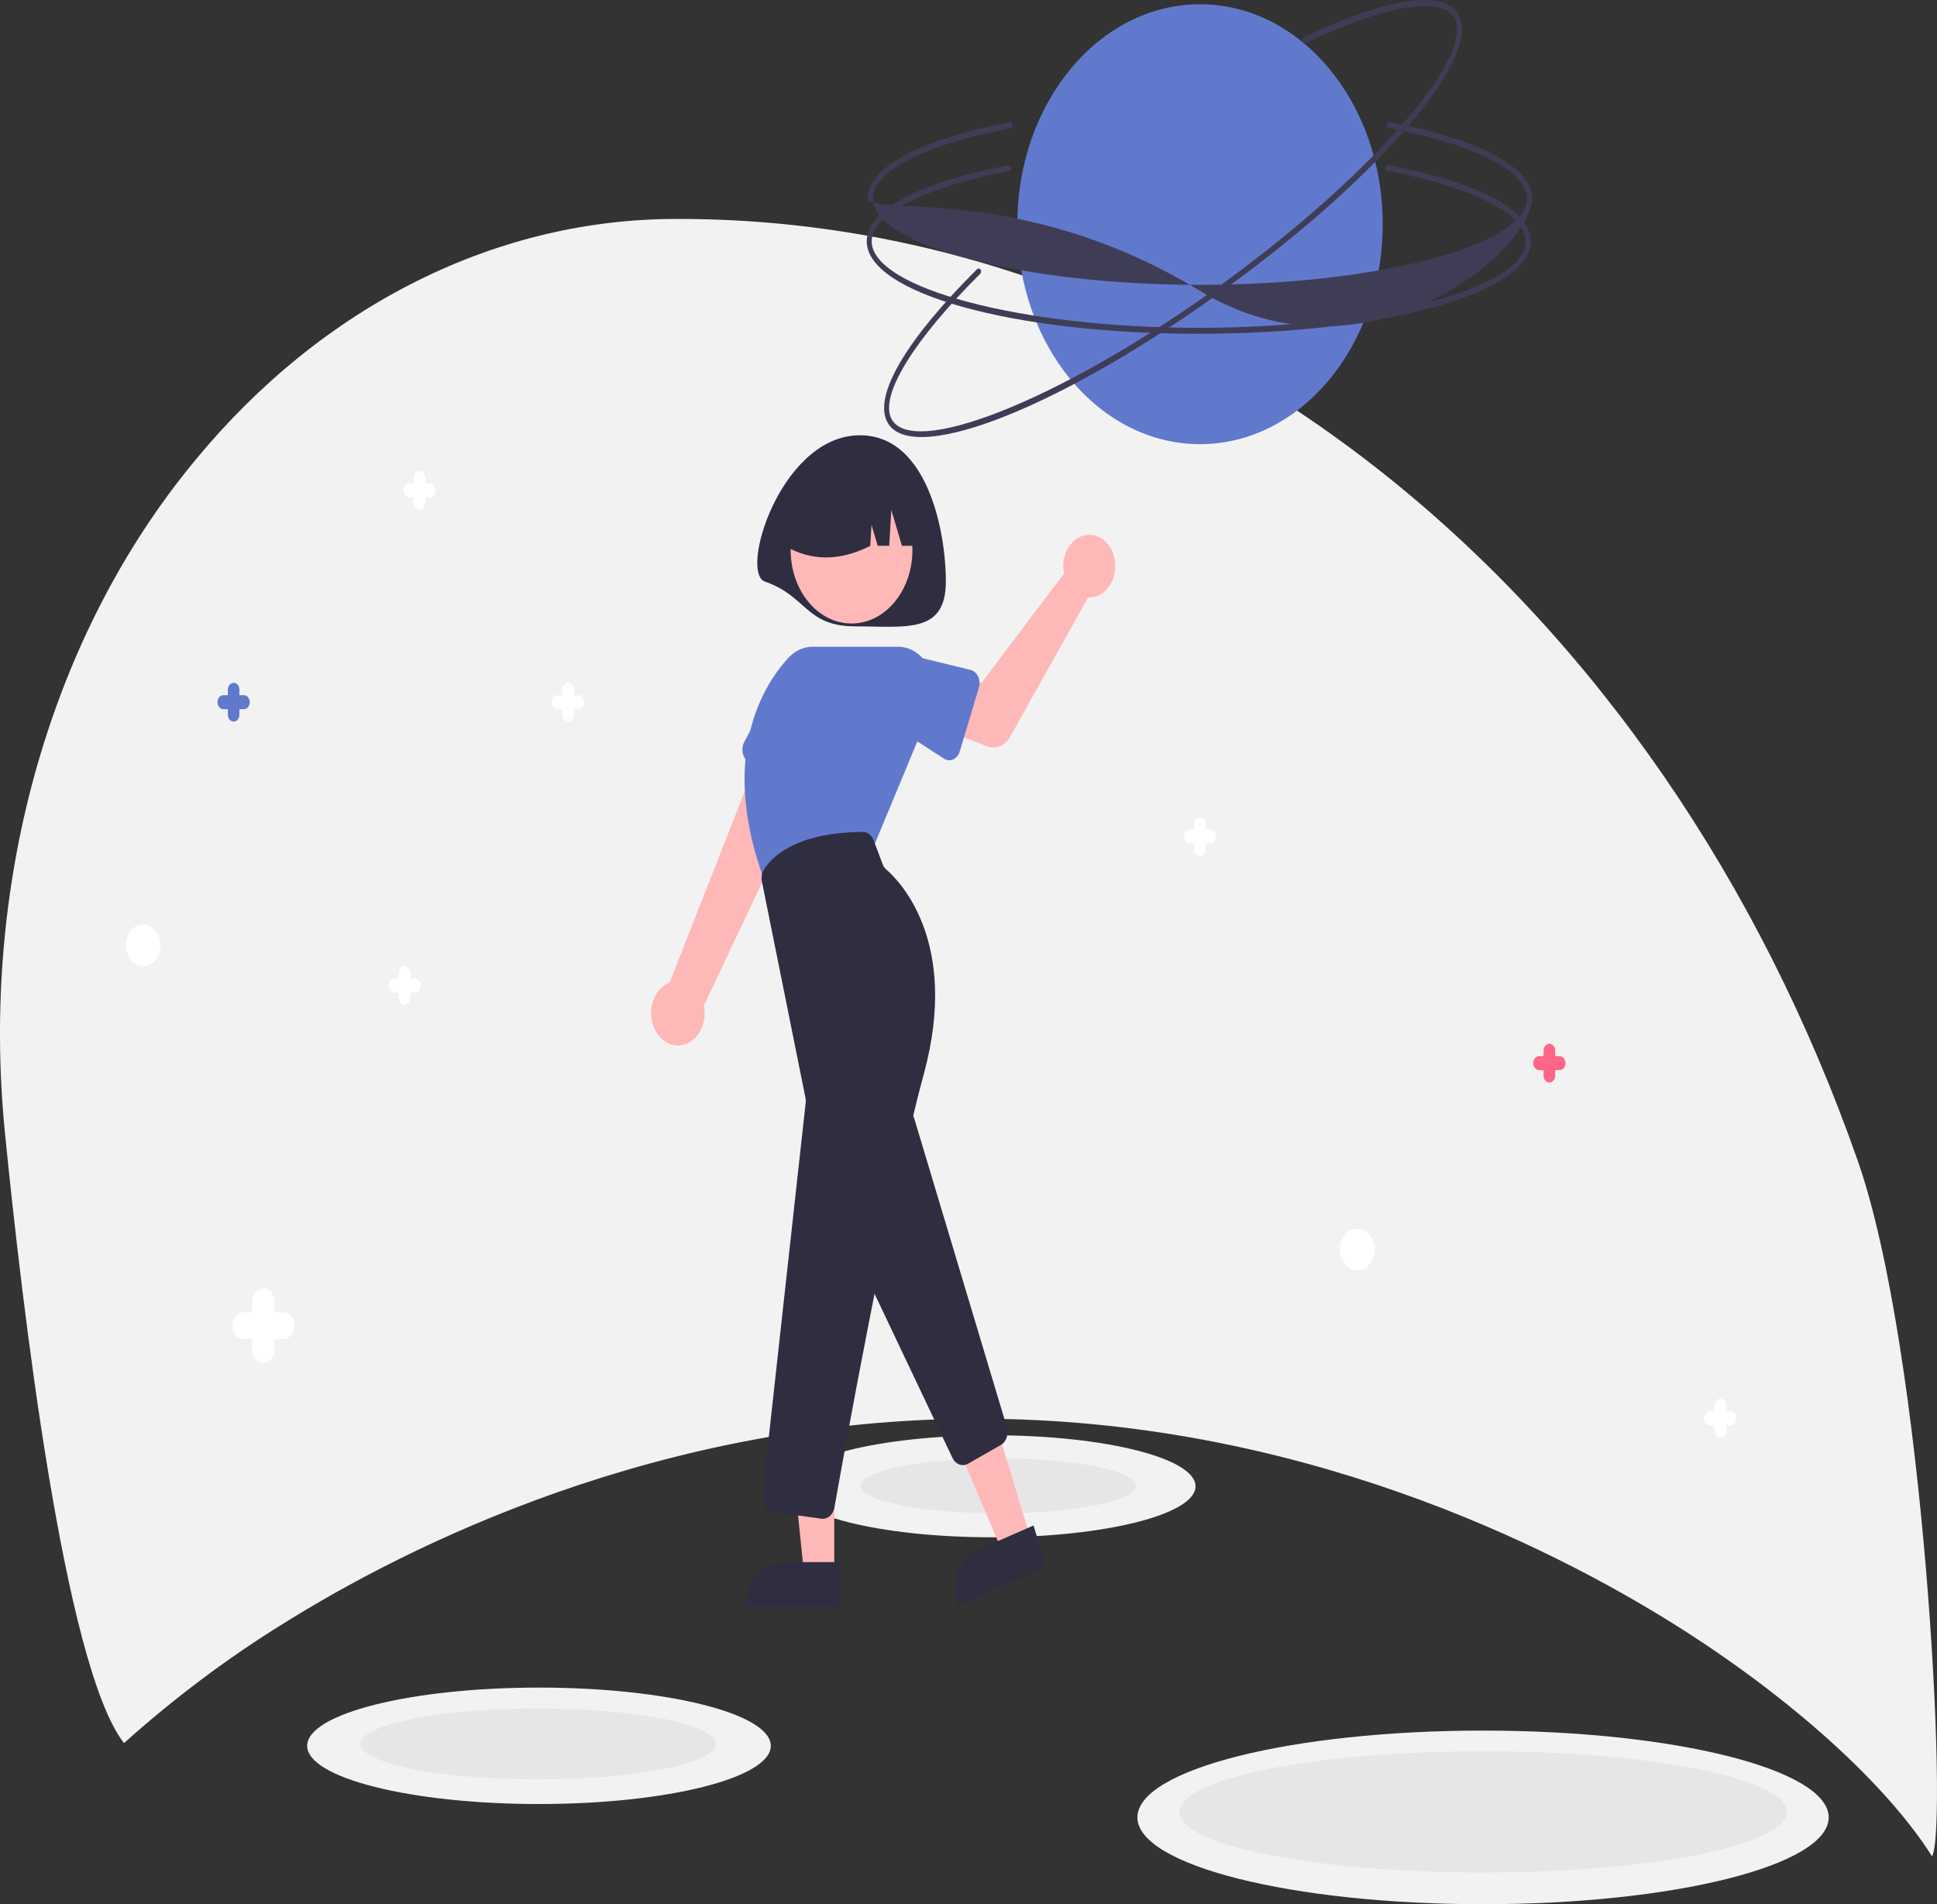 <svg width="117" height="115" viewBox="0 0 117 115" fill="none" xmlns="http://www.w3.org/2000/svg">
    <rect x="0" y="0" width="117" height="115" fill="#333333" stroke="none"/>
    <g clip-path="url(#clip0_304_107)">
        <path d="M17.17 98.018C24.554 93.41 39.819 85.68 59.087 85.68C78.356 85.68 93.621 93.41 101.005 98.018C108.194 102.503 113.976 107.792 116.699 112.108C117.692 110.481 116.235 81.546 112.203 70.071C106.291 53.207 96.378 38.818 83.703 28.706C71.028 18.593 56.157 13.207 40.95 13.223C35.542 13.205 30.184 14.478 25.187 16.97C20.19 19.461 15.653 23.121 11.839 27.737C11.677 27.932 11.517 28.128 11.358 28.326C2.824 38.937 -1.161 53.699 0.294 68.364C1.33 78.804 3.882 100.641 7.489 105.271C10.543 102.534 13.781 100.108 17.17 98.018Z" fill="#F2F2F2"/>
        <path d="M72.484 26.824C78.579 26.824 83.52 20.877 83.52 13.54C83.52 6.204 78.579 0.257 72.484 0.257C66.388 0.257 61.447 6.204 61.447 13.54C61.447 20.877 66.388 26.824 72.484 26.824Z" fill="#6179CD"/>
        <path d="M59.946 92.841C66.721 92.841 72.214 91.462 72.214 89.761C72.214 88.059 66.721 86.68 59.946 86.68C53.17 86.68 47.677 88.059 47.677 89.761C47.677 91.462 53.17 92.841 59.946 92.841Z" fill="#F2F2F2"/>
        <path d="M72.409 20.158C61.162 20.157 52.353 17.703 52.353 14.572C52.353 12.694 55.475 11.019 60.918 9.976C60.937 9.973 60.957 9.973 60.976 9.979C60.995 9.984 61.013 9.994 61.029 10.007C61.045 10.021 61.059 10.039 61.069 10.059C61.08 10.079 61.087 10.101 61.09 10.124C61.093 10.148 61.093 10.172 61.088 10.195C61.084 10.218 61.076 10.239 61.064 10.259C61.053 10.278 61.038 10.294 61.022 10.307C61.005 10.319 60.987 10.328 60.967 10.332L60.967 10.332L60.965 10.332C55.838 11.315 52.653 12.939 52.653 14.572C52.652 17.404 61.7 19.797 72.409 19.798C83.118 19.799 92.165 17.408 92.165 14.576C92.165 12.936 88.96 11.307 83.801 10.325C83.781 10.321 83.763 10.313 83.746 10.301C83.729 10.288 83.714 10.272 83.703 10.253C83.691 10.234 83.682 10.213 83.678 10.19C83.673 10.166 83.672 10.143 83.675 10.119C83.678 10.096 83.685 10.073 83.695 10.053C83.705 10.033 83.719 10.015 83.734 10.001C83.75 9.987 83.768 9.977 83.787 9.971C83.807 9.966 83.826 9.965 83.846 9.968L83.846 9.968L83.847 9.969C89.324 11.012 92.465 12.691 92.465 14.576C92.464 17.707 83.655 20.16 72.409 20.158Z" fill="#3F3D56"/>
        <path d="M73.21 18.012C63.519 24.881 54.894 28.148 53.574 25.449C52.782 23.831 54.766 20.481 59.016 16.258C59.031 16.243 59.048 16.231 59.067 16.224C59.086 16.217 59.106 16.215 59.125 16.217C59.145 16.219 59.164 16.225 59.181 16.236C59.199 16.247 59.214 16.262 59.227 16.28C59.239 16.298 59.249 16.319 59.255 16.342C59.261 16.364 59.263 16.388 59.261 16.412C59.26 16.435 59.254 16.458 59.245 16.479C59.236 16.5 59.224 16.519 59.209 16.534L59.208 16.535L59.207 16.536C55.203 20.514 53.143 23.859 53.832 25.266C55.025 27.706 63.83 24.242 73.058 17.702C82.286 11.162 89.074 3.574 87.88 1.134C87.189 -0.279 83.74 0.275 78.88 2.58C78.862 2.589 78.843 2.593 78.823 2.593C78.803 2.593 78.784 2.588 78.766 2.579C78.748 2.569 78.731 2.556 78.718 2.539C78.704 2.522 78.693 2.502 78.686 2.48C78.678 2.458 78.675 2.434 78.675 2.411C78.675 2.387 78.679 2.364 78.687 2.342C78.695 2.32 78.706 2.301 78.72 2.284C78.734 2.268 78.751 2.255 78.769 2.246L78.77 2.246L78.771 2.245C83.929 -0.201 87.344 -0.673 88.138 0.951C89.458 3.65 82.901 11.144 73.21 18.012Z" fill="#3F3D56"/>
        <path d="M60.293 91.395C64.889 91.395 68.615 90.651 68.615 89.734C68.615 88.817 64.889 88.073 60.293 88.073C55.697 88.073 51.971 88.817 51.971 89.734C51.971 90.651 55.697 91.395 60.293 91.395Z" fill="#E6E6E6"/>
        <path d="M32.556 108.95C40.289 108.95 46.558 107.376 46.558 105.434C46.558 103.493 40.289 101.918 32.556 101.918C24.823 101.918 18.554 103.493 18.554 105.434C18.554 107.376 24.823 108.95 32.556 108.95Z" fill="#F2F2F2"/>
        <path d="M89.58 115C101.11 115 110.458 112.653 110.458 109.758C110.458 106.862 101.11 104.515 89.58 104.515C78.05 104.515 68.703 106.862 68.703 109.758C68.703 112.653 78.05 115 89.58 115Z" fill="#F2F2F2"/>
        <path d="M32.513 107.463C38.441 107.463 43.246 106.504 43.246 105.321C43.246 104.139 38.441 103.18 32.513 103.18C26.586 103.18 21.78 104.139 21.78 105.321C21.78 106.504 26.586 107.463 32.513 107.463Z" fill="#E6E6E6"/>
        <path d="M89.585 113.086C99.719 113.086 107.935 111.447 107.935 109.425C107.935 107.402 99.719 105.763 89.585 105.763C79.45 105.763 71.235 107.402 71.235 109.425C71.235 111.447 79.45 113.086 89.585 113.086Z" fill="#E6E6E6"/>
        <path d="M8.649 58.351C9.228 58.351 9.697 57.786 9.697 57.09C9.697 56.393 9.228 55.829 8.649 55.829C8.07 55.829 7.601 56.393 7.601 57.09C7.601 57.786 8.07 58.351 8.649 58.351Z" fill="white"/>
        <path d="M81.987 76.726C82.566 76.726 83.035 76.162 83.035 75.465C83.035 74.769 82.566 74.204 81.987 74.204C81.408 74.204 80.939 74.769 80.939 75.465C80.939 76.162 81.408 76.726 81.987 76.726Z" fill="white"/>
        <path d="M46.206 35.126C48.749 35.999 48.652 37.828 51.669 37.828C54.686 37.828 57.132 38.309 57.132 35.126C57.132 31.942 55.931 26.023 51.669 26.298C47.081 26.594 44.664 34.596 46.206 35.126Z" fill="#2F2E41"/>
        <path d="M39.512 62.086C39.402 61.836 39.34 61.559 39.329 61.277C39.318 60.994 39.358 60.712 39.447 60.45C39.536 60.189 39.672 59.954 39.845 59.762C40.018 59.57 40.224 59.426 40.448 59.341L46.706 43.404L49.569 45.821L42.517 60.726C42.612 61.188 42.562 61.676 42.378 62.098C42.193 62.519 41.887 62.845 41.516 63.013C41.146 63.18 40.737 63.178 40.368 63.008C39.998 62.837 39.694 62.509 39.512 62.086Z" fill="#FFB8B8"/>
        <path d="M44.875 45.52C44.845 45.401 44.837 45.275 44.851 45.151C44.865 45.028 44.902 44.91 44.957 44.804L46.903 41.133C47.12 40.55 47.519 40.094 48.014 39.866C48.509 39.637 49.059 39.654 49.543 39.913C50.028 40.172 50.407 40.651 50.599 41.246C50.79 41.841 50.777 42.503 50.563 43.087L49.583 47.294C49.555 47.414 49.506 47.526 49.439 47.621C49.372 47.716 49.289 47.793 49.195 47.846C49.101 47.899 48.999 47.927 48.896 47.928C48.792 47.929 48.69 47.903 48.595 47.852L45.271 46.063C45.176 46.012 45.092 45.937 45.024 45.844C44.955 45.75 44.904 45.64 44.875 45.52Z" fill="#6179CD"/>
        <path d="M62.238 92.882L60.514 93.638L57.272 85.993L59.817 84.877L62.238 92.882Z" fill="#FFB8B8"/>
        <path d="M59.103 93.585L62.428 92.128L63.191 94.648L57.772 97.022C57.569 96.354 57.596 95.617 57.846 94.972C58.096 94.327 58.548 93.828 59.103 93.585Z" fill="#2F2E41"/>
        <path d="M57.531 88.046L50.962 74.21C50.899 74.076 50.866 73.925 50.868 73.771C50.869 73.616 50.904 73.466 50.97 73.333L53.928 67.4C53.998 67.259 54.1 67.145 54.222 67.071C54.344 66.997 54.48 66.966 54.616 66.982C54.752 66.998 54.881 67.06 54.989 67.161C55.096 67.261 55.178 67.397 55.224 67.551L60.817 86.191C60.878 86.394 60.874 86.618 60.806 86.817C60.738 87.017 60.61 87.179 60.447 87.27L58.466 88.4C58.37 88.455 58.266 88.483 58.16 88.483C58.032 88.483 57.907 88.443 57.797 88.366C57.686 88.29 57.595 88.179 57.531 88.046Z" fill="#2F2E41"/>
        <path d="M51.436 37.655C53.466 37.655 55.112 35.674 55.112 33.23C55.112 30.787 53.466 28.805 51.436 28.805C49.405 28.805 47.76 30.787 47.76 33.23C47.76 35.674 49.405 37.655 51.436 37.655Z" fill="#FFB8B8"/>
        <path d="M46.207 53.273C43.312 45.546 46.23 41.228 47.62 39.73C48.02 39.298 48.538 39.059 49.076 39.059H54.254C54.626 39.059 54.992 39.174 55.317 39.392C55.642 39.61 55.915 39.924 56.11 40.305C56.306 40.686 56.417 41.12 56.434 41.567C56.451 42.014 56.372 42.459 56.206 42.86L52.744 51.193L46.235 53.348L46.207 53.273Z" fill="#6179CD"/>
        <path d="M50.393 94.972L48.558 94.972L47.685 86.452L50.394 86.453L50.393 94.972Z" fill="#FFB8B8"/>
        <path d="M47.248 94.34H50.787V97.022H45.02C45.02 96.67 45.077 96.321 45.189 95.996C45.301 95.671 45.465 95.375 45.672 95.126C45.879 94.877 46.125 94.679 46.395 94.544C46.666 94.41 46.955 94.34 47.248 94.34Z" fill="#2F2E41"/>
        <path d="M49.616 91.719L46.678 91.311C46.488 91.285 46.315 91.169 46.196 90.989C46.077 90.808 46.023 90.578 46.045 90.35C46.045 90.345 46.045 90.34 46.046 90.335L48.668 66.573C48.677 66.49 48.673 66.406 48.657 66.325L46.022 53.238C45.997 53.117 45.994 52.991 46.014 52.869C46.033 52.747 46.074 52.631 46.135 52.53C46.543 51.852 47.943 50.272 52.108 50.242H52.113C52.252 50.242 52.388 50.29 52.504 50.38C52.621 50.471 52.714 50.599 52.771 50.751L53.327 52.222C53.368 52.331 53.433 52.425 53.514 52.495C54.279 53.146 57.984 56.804 55.808 64.833C53.67 72.725 50.931 88.047 50.404 91.038C50.37 91.233 50.282 91.407 50.154 91.532C50.026 91.657 49.865 91.725 49.7 91.725C49.672 91.725 49.644 91.723 49.616 91.719Z" fill="#2F2E41"/>
        <path d="M64.229 34.341C64.236 34.44 64.25 34.539 64.27 34.635L59.279 41.248L57.516 40.791L56.595 43.903L59.65 45.078C59.897 45.172 60.163 45.168 60.408 45.066C60.653 44.964 60.863 44.769 61.008 44.51L65.725 36.08C66.044 36.097 66.36 35.996 66.63 35.792C66.9 35.588 67.113 35.29 67.239 34.937C67.365 34.585 67.398 34.194 67.336 33.818C67.273 33.441 67.116 33.096 66.887 32.83C66.657 32.563 66.365 32.387 66.051 32.324C65.736 32.262 65.413 32.316 65.124 32.48C64.836 32.645 64.596 32.91 64.436 33.243C64.276 33.575 64.204 33.958 64.229 34.341Z" fill="#FFB8B8"/>
        <path d="M59.128 41.529L57.971 45.379C57.938 45.489 57.886 45.588 57.818 45.671C57.75 45.754 57.668 45.819 57.578 45.861C57.487 45.902 57.391 45.92 57.294 45.912C57.197 45.905 57.103 45.872 57.018 45.817L54.033 43.881C53.568 43.675 53.19 43.256 52.982 42.715C52.773 42.174 52.752 41.556 52.922 40.996C53.091 40.436 53.439 39.98 53.888 39.728C54.336 39.476 54.85 39.448 55.316 39.651L58.629 40.458C58.723 40.482 58.813 40.529 58.891 40.598C58.969 40.666 59.035 40.754 59.082 40.856C59.129 40.958 59.158 41.07 59.166 41.186C59.174 41.302 59.161 41.419 59.128 41.529Z" fill="#6179CD"/>
        <path d="M55.934 32.964H54.48L53.839 30.802L53.711 32.964H53.016L52.642 31.703L52.567 32.964C50.748 33.887 49.025 33.913 47.403 32.964C47.403 31.721 47.813 30.53 48.543 29.652C49.273 28.773 50.263 28.28 51.295 28.28H52.043C53.075 28.28 54.065 28.773 54.795 29.652C55.525 30.53 55.934 31.721 55.934 32.964Z" fill="#2F2E41"/>
        <path d="M17.105 79.249H16.581V78.618C16.581 78.403 16.511 78.197 16.384 78.045C16.258 77.893 16.087 77.807 15.908 77.807C15.729 77.807 15.558 77.893 15.432 78.045C15.305 78.197 15.235 78.403 15.235 78.618V79.249H14.711C14.532 79.249 14.361 79.334 14.234 79.486C14.108 79.638 14.037 79.844 14.037 80.059C14.037 80.274 14.108 80.481 14.234 80.632C14.361 80.785 14.532 80.87 14.711 80.87H15.235V81.501C15.235 81.716 15.305 81.922 15.432 82.074C15.558 82.226 15.729 82.311 15.908 82.311C16.087 82.311 16.258 82.226 16.384 82.074C16.511 81.922 16.581 81.716 16.581 81.501V80.87H17.105C17.284 80.87 17.455 80.785 17.582 80.632C17.708 80.481 17.779 80.274 17.779 80.059C17.779 79.844 17.708 79.638 17.582 79.486C17.455 79.334 17.284 79.249 17.105 79.249Z" fill="white"/>
        <path d="M94.209 63.784H93.937V63.456C93.937 63.345 93.9 63.237 93.834 63.158C93.768 63.079 93.679 63.035 93.586 63.035C93.493 63.035 93.404 63.079 93.339 63.158C93.273 63.237 93.236 63.345 93.236 63.456V63.784H92.964C92.871 63.784 92.782 63.829 92.716 63.908C92.65 63.987 92.614 64.094 92.614 64.206C92.614 64.318 92.65 64.425 92.716 64.504C92.782 64.583 92.871 64.627 92.964 64.627H93.236V64.955C93.236 65.067 93.273 65.174 93.339 65.253C93.404 65.332 93.493 65.377 93.586 65.377C93.679 65.377 93.768 65.332 93.834 65.253C93.9 65.174 93.937 65.067 93.937 64.955V64.627H94.209C94.302 64.628 94.391 64.583 94.457 64.504C94.523 64.425 94.56 64.318 94.56 64.207C94.56 64.095 94.523 63.987 94.458 63.908C94.392 63.829 94.303 63.785 94.21 63.784H94.209Z" fill="#FF6584"/>
        <path d="M14.735 41.986H14.462V41.658C14.462 41.546 14.426 41.439 14.36 41.36C14.294 41.28 14.205 41.236 14.113 41.236C14.067 41.235 14.021 41.246 13.979 41.267C13.936 41.288 13.897 41.319 13.865 41.358C13.799 41.437 13.762 41.544 13.762 41.656V41.986H13.489C13.443 41.986 13.398 41.996 13.355 42.018C13.313 42.039 13.274 42.07 13.241 42.109C13.209 42.148 13.183 42.194 13.165 42.245C13.148 42.296 13.139 42.351 13.138 42.407C13.138 42.462 13.147 42.517 13.165 42.568C13.182 42.619 13.208 42.666 13.241 42.705C13.273 42.744 13.312 42.775 13.354 42.797C13.396 42.818 13.442 42.829 13.488 42.829H13.762V43.157C13.761 43.269 13.798 43.376 13.864 43.455C13.929 43.534 14.018 43.579 14.111 43.579C14.204 43.579 14.293 43.535 14.359 43.456C14.425 43.377 14.462 43.27 14.462 43.158V42.829H14.735C14.827 42.829 14.917 42.785 14.982 42.706C15.048 42.627 15.085 42.52 15.086 42.408C15.086 42.297 15.049 42.189 14.984 42.11C14.918 42.031 14.829 41.986 14.736 41.986H14.736L14.735 41.986Z" fill="#6179CD"/>
        <path d="M34.94 41.986H34.667V41.658C34.668 41.546 34.631 41.439 34.565 41.36C34.5 41.28 34.411 41.236 34.318 41.236C34.225 41.235 34.136 41.279 34.07 41.358C34.004 41.437 33.967 41.544 33.967 41.656V41.986H33.695C33.602 41.986 33.513 42.03 33.447 42.109C33.381 42.188 33.344 42.295 33.344 42.407C33.344 42.518 33.38 42.626 33.446 42.705C33.511 42.784 33.6 42.829 33.693 42.829H33.967V43.157C33.967 43.269 34.004 43.376 34.069 43.455C34.135 43.534 34.224 43.579 34.317 43.579C34.41 43.579 34.499 43.535 34.564 43.456C34.63 43.377 34.667 43.27 34.667 43.158V42.829H34.94C35.033 42.829 35.122 42.785 35.188 42.706C35.254 42.627 35.291 42.52 35.291 42.408C35.291 42.297 35.255 42.189 35.189 42.11C35.124 42.031 35.035 41.986 34.942 41.986H34.941L34.94 41.986Z" fill="white"/>
        <path d="M104.536 85.222H104.264V84.895C104.264 84.783 104.227 84.676 104.161 84.597C104.095 84.517 104.006 84.473 103.914 84.473C103.821 84.473 103.732 84.517 103.666 84.597C103.6 84.676 103.563 84.783 103.563 84.895V85.222H103.291C103.198 85.222 103.109 85.267 103.043 85.346C102.978 85.425 102.941 85.532 102.941 85.644C102.941 85.756 102.978 85.863 103.043 85.942C103.109 86.021 103.198 86.066 103.291 86.066H103.563V86.393C103.563 86.505 103.6 86.612 103.666 86.692C103.732 86.771 103.821 86.815 103.914 86.815C104.006 86.815 104.095 86.771 104.161 86.692C104.227 86.612 104.264 86.505 104.264 86.393V86.066H104.536C104.629 86.066 104.718 86.021 104.784 85.942C104.849 85.863 104.886 85.756 104.886 85.644C104.886 85.532 104.849 85.425 104.784 85.346C104.718 85.267 104.629 85.222 104.536 85.222Z" fill="white"/>
        <path d="M73.106 50.093H72.833V49.765C72.833 49.653 72.796 49.546 72.731 49.467C72.665 49.388 72.576 49.343 72.483 49.343C72.39 49.343 72.301 49.388 72.235 49.467C72.169 49.546 72.133 49.653 72.133 49.765V50.093H71.86C71.767 50.093 71.678 50.137 71.613 50.216C71.547 50.295 71.51 50.402 71.51 50.514C71.51 50.626 71.547 50.733 71.613 50.812C71.678 50.891 71.767 50.936 71.86 50.936H72.133V51.264C72.133 51.375 72.169 51.483 72.235 51.562C72.301 51.641 72.39 51.685 72.483 51.685C72.576 51.685 72.665 51.641 72.731 51.562C72.796 51.483 72.833 51.375 72.833 51.264V50.936H73.106C73.151 50.936 73.197 50.925 73.24 50.904C73.282 50.883 73.321 50.852 73.353 50.813C73.386 50.774 73.412 50.727 73.429 50.676C73.447 50.625 73.456 50.57 73.456 50.515C73.456 50.46 73.447 50.405 73.43 50.354C73.412 50.302 73.387 50.256 73.354 50.217C73.322 50.177 73.283 50.146 73.241 50.125C73.198 50.104 73.153 50.093 73.107 50.093H73.106Z" fill="white"/>
        <path d="M25.062 59.1H24.789V58.772C24.789 58.661 24.753 58.553 24.687 58.474C24.622 58.395 24.533 58.35 24.44 58.35C24.347 58.35 24.258 58.394 24.192 58.473C24.126 58.552 24.089 58.659 24.089 58.771V59.1H23.816C23.724 59.1 23.634 59.144 23.569 59.223C23.503 59.302 23.466 59.409 23.466 59.521C23.465 59.633 23.502 59.74 23.568 59.819C23.633 59.899 23.722 59.943 23.815 59.943H24.089V60.271C24.089 60.383 24.125 60.49 24.191 60.57C24.256 60.649 24.346 60.693 24.438 60.694C24.531 60.694 24.62 60.65 24.686 60.571C24.752 60.492 24.789 60.385 24.789 60.273V59.943H25.062C25.155 59.944 25.244 59.899 25.309 59.82C25.375 59.742 25.412 59.634 25.413 59.523C25.413 59.411 25.376 59.303 25.31 59.224C25.245 59.145 25.156 59.1 25.063 59.1L25.062 59.1Z" fill="white"/>
        <path d="M25.96 29.195H25.687V28.867C25.687 28.755 25.651 28.648 25.585 28.569C25.52 28.489 25.43 28.445 25.338 28.445C25.245 28.444 25.156 28.489 25.09 28.568C25.024 28.646 24.987 28.754 24.987 28.865V29.195H24.714C24.622 29.195 24.532 29.239 24.466 29.318C24.401 29.397 24.364 29.504 24.363 29.616C24.363 29.727 24.4 29.835 24.466 29.914C24.531 29.993 24.62 30.038 24.713 30.038H24.987V30.366C24.987 30.478 25.023 30.585 25.089 30.664C25.154 30.743 25.244 30.788 25.336 30.788C25.429 30.788 25.518 30.744 25.584 30.665C25.65 30.586 25.687 30.479 25.687 30.367V30.038H25.96C26.052 30.038 26.142 29.994 26.207 29.915C26.273 29.836 26.31 29.729 26.311 29.617C26.311 29.505 26.274 29.398 26.208 29.319C26.143 29.24 26.054 29.195 25.961 29.195L25.96 29.195Z" fill="white"/>
        <path d="M72.483 17.565C61.642 10.973 52.55 13.115 52.428 11.978C52.428 10.1 55.55 8.425 60.992 7.383C61.012 7.379 61.031 7.38 61.051 7.385C61.07 7.39 61.088 7.4 61.104 7.414C61.12 7.427 61.133 7.445 61.144 7.465C61.154 7.485 61.161 7.507 61.165 7.531C61.168 7.554 61.167 7.578 61.163 7.601C61.158 7.624 61.15 7.646 61.139 7.665C61.127 7.684 61.113 7.701 61.096 7.713C61.08 7.726 61.061 7.734 61.042 7.738L61.041 7.738L61.039 7.739C55.912 8.721 52.727 10.345 52.727 11.978C52.727 14.81 61.774 17.203 72.483 17.204C83.192 17.206 92.24 14.814 92.24 11.982C92.24 10.343 89.035 8.714 83.875 7.731C83.856 7.727 83.837 7.719 83.82 7.707C83.803 7.695 83.789 7.679 83.777 7.66C83.766 7.64 83.757 7.619 83.752 7.596C83.748 7.573 83.747 7.549 83.75 7.526C83.753 7.502 83.76 7.48 83.77 7.46C83.78 7.439 83.793 7.422 83.809 7.408C83.825 7.394 83.843 7.384 83.862 7.378C83.881 7.372 83.901 7.371 83.92 7.375L83.921 7.375L83.922 7.375C89.398 8.418 92.539 10.097 92.539 11.982C92.539 15.114 82.521 23.668 72.483 17.565Z" fill="#3F3D56"/>
    </g>
    <defs>
        <clipPath id="clip0_304_107">
            <rect width="117" height="115" fill="white"/>
        </clipPath>
    </defs>
</svg>
